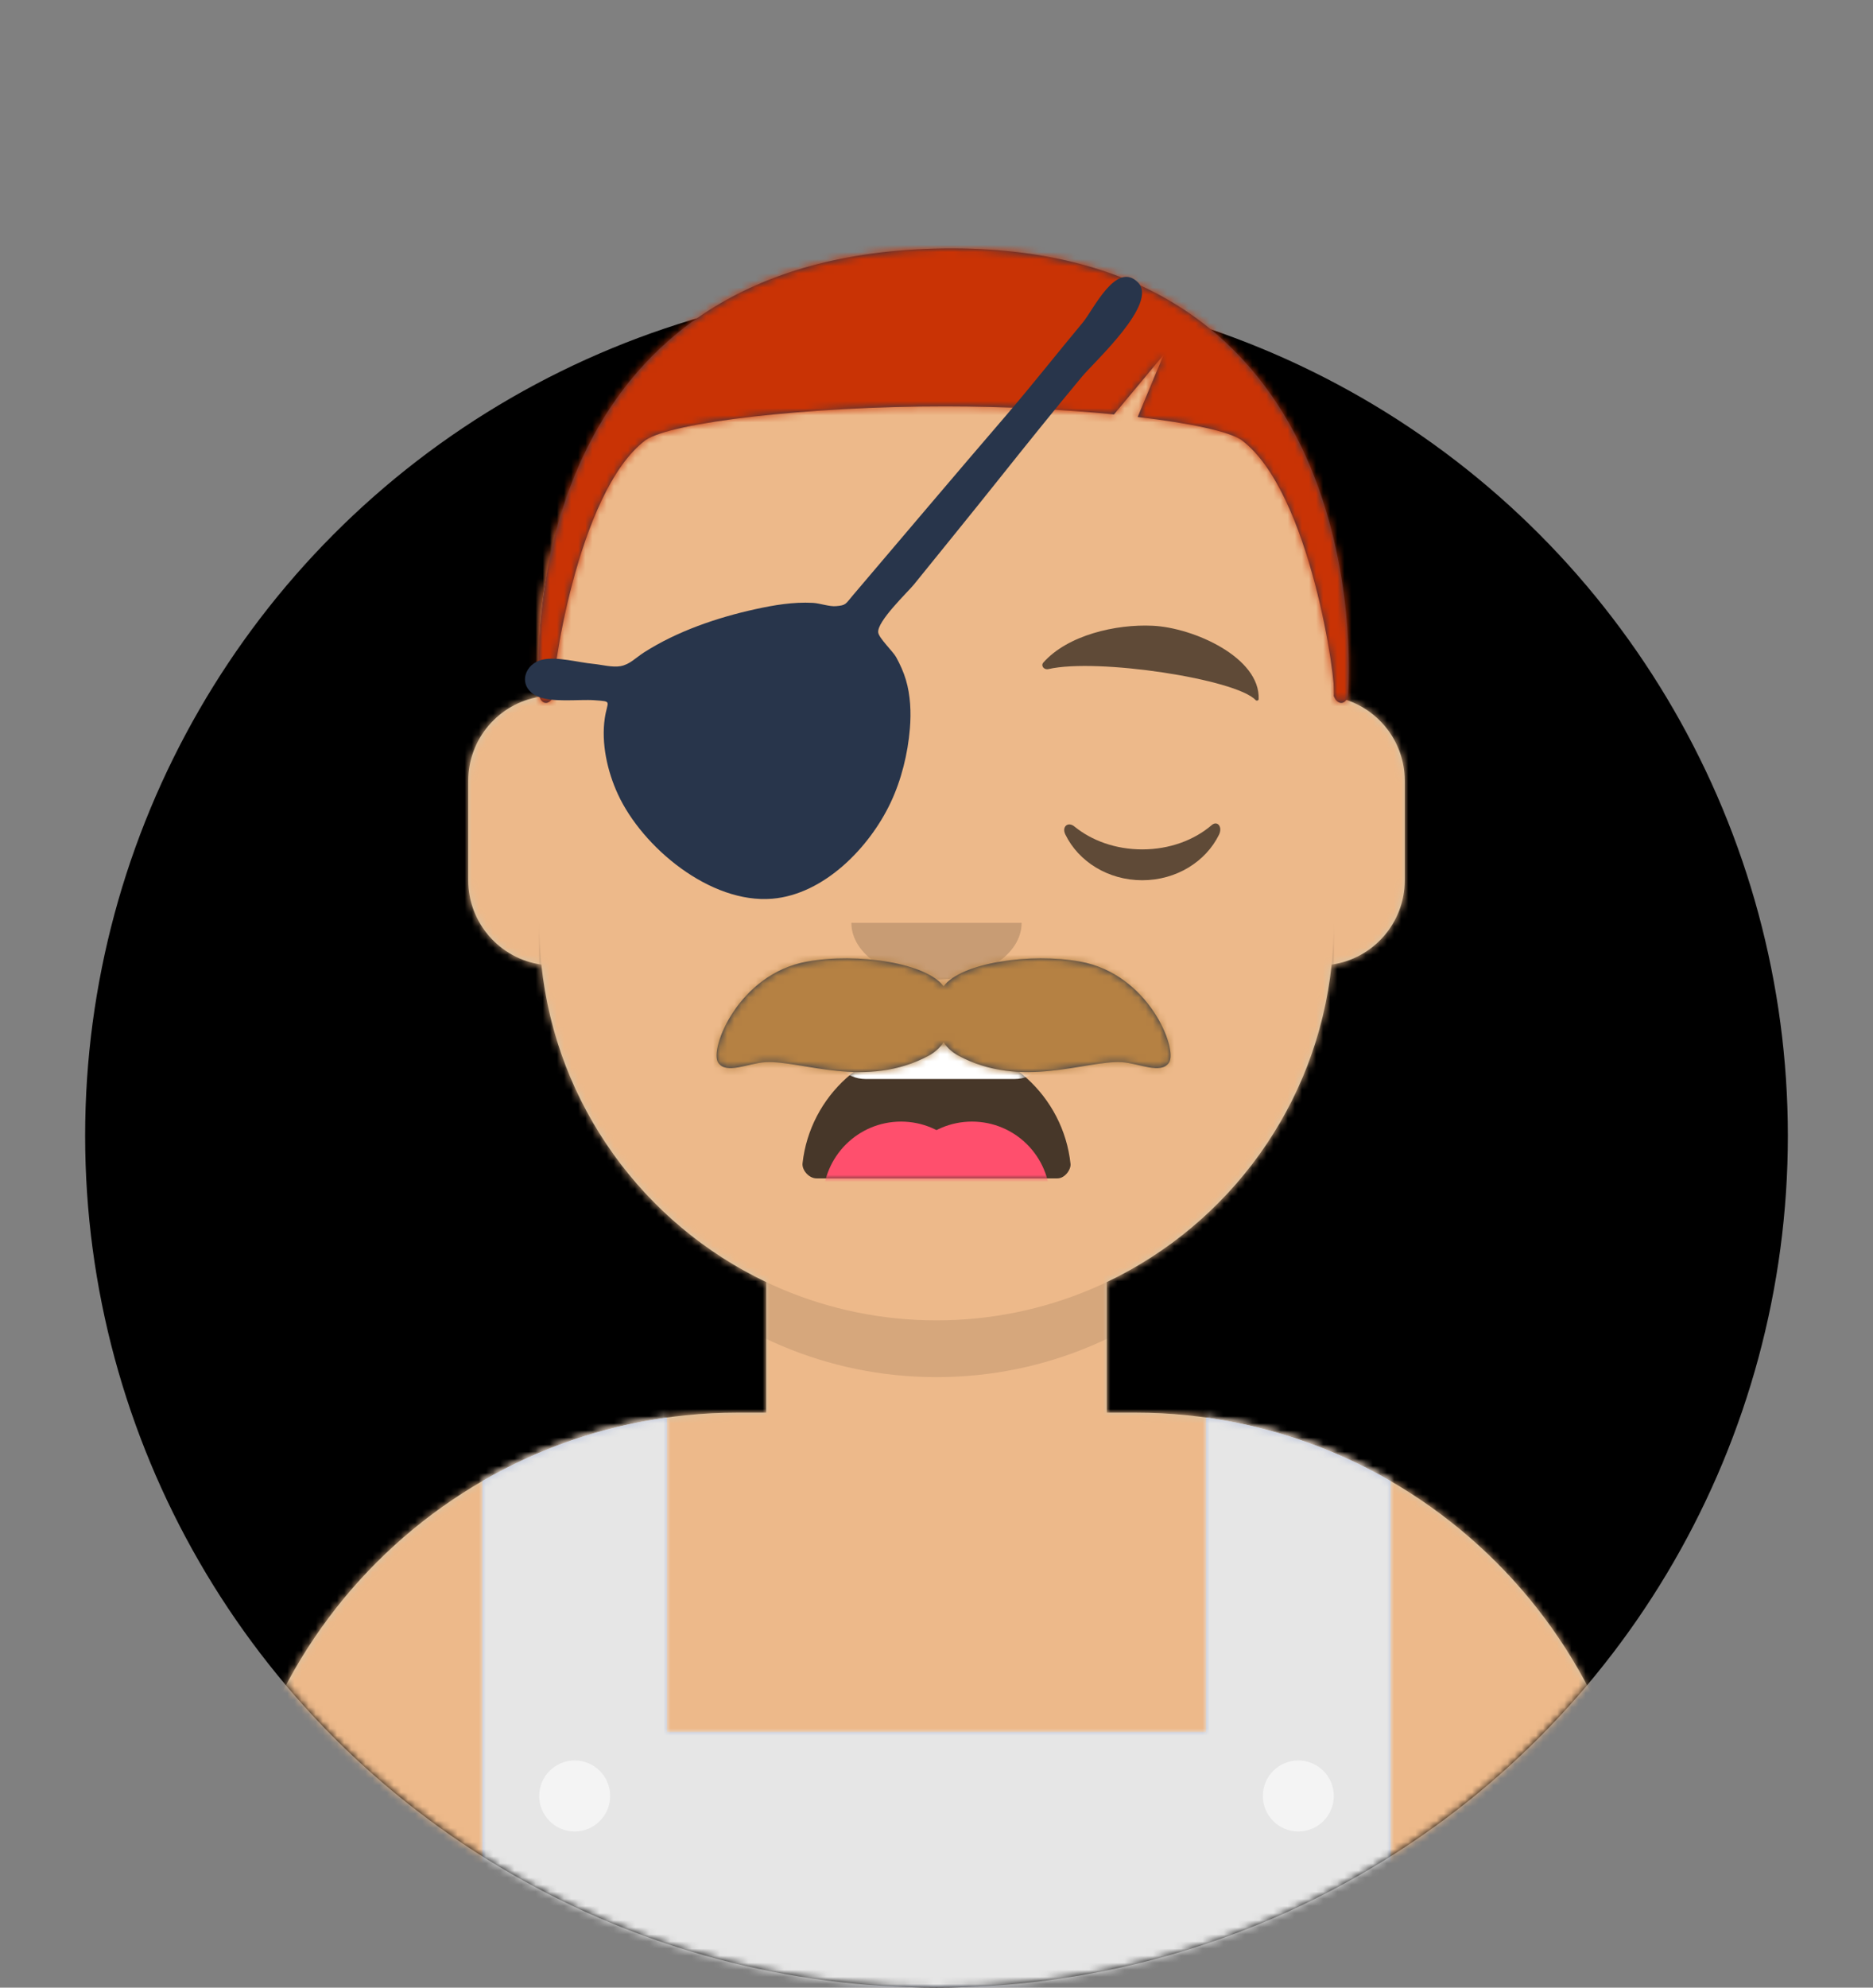 <svg xmlns="http://www.w3.org/2000/svg" xmlns:xlink="http://www.w3.org/1999/xlink" width="264px" height="280px" viewBox="0 0 264 280" version="1.1">
    <rect x="0" y="0" width="264" height="280" fill="#808080" stroke="none"/>
    <title id="circle_Title">Avataaar/Circle</title>
    <desc>Created with python_avatars</desc>
    <defs>
        <circle id="circle_path-1" cx="120" cy="120" r="120" />
        <path d="M-3.19744231e-14,160 L-3.19744231e-14,-1.42108547e-14 L264,-1.42108547e-14 L264,160 L252,160 C252,226.274 198.274,280 132,280 C65.726,280 12,226.274 12,160 L12,160 L-3.19744231e-14,160 Z" id="circle_path-3" />
        <path d="M100,0 C130.928,-5.68137151e-15 156,25.072 156,56 L156.001,62.166 C161.676,63.119 166,68.054 166,74 L166,88 C166,94.052 161.519,99.058 155.694,99.881 C153.628,119.686 141.238,136.422 124.001,144.61 L124,163 L128,163 C167.765,163 200,195.235 200,235 L200,244 L0,244 L0,235 C-4.86974701e-15,195.235 32.235,163 72,163 L76,163 L76,144.611 C58.763,136.422 46.372,119.687 44.305,99.881 C38.481,99.058 34,94.052 34,88 L34,74 C34,68.054 38.325,63.118 44,62.166 L44,56 C44,25.072 69.072,5.68137151e-15 100,0 Z" id="circle_path-5" />
        <path d="M83,36.348 C83,52.629 105.162,65.828 132.5,65.828 C159.838,65.828 182,52.629 182,36.348 C182,34.985 181.845,33.645 181.544,32.331 C210.784,41.488 232,68.792 232,101.052 L232,110 L32,110 L32,101.052 C32,68.397 53.739,40.82 83.534,32.002 C83.182,33.421 83,34.871 83,36.348 Z" id="circle_path-7" />
        <rect id="circle_path-9" x="0" y="0" width="264" height="280" />
        <path d="M74,0 C114.869,0 148,33.131 148,74 L148,84.148 L148,197.608 C135.525,187.237 119.491,181 102,181 L102,181 L98,181 L98,162.611 C115.531,154.283 128.048,137.115 129.791,116.867 C135.569,116.002 140,111.019 140,105 L140,105 L140,92 C140,87.354 137.359,83.324 133.497,81.33 C132.724,81.05 131.952,80.748 131.181,80.426 C130.795,80.32 130.401,80.233 130,80.166 L130,80.166 L130,79.917 C117.224,74.234 104.878,63.071 96.11,47.885 C93.175,42.801 90.831,37.595 89.066,32.397 C80.431,42.941 67.745,53.602 52.342,62.495 C42.778,68.017 33.147,72.291 24,75.266 L24,137.247 C29.602,148.318 38.773,157.278 50,162.611 L50,162.611 L50,181 L46,181 C38.327,181 30.935,182.2 24,184.423 L24,230 C24,244.106 13.569,255.776 0,257.716 L0,74 C0,33.131 33.131,0 74,0 Z" id="circle_path-11" />
    </defs>
    <g id="circle_Avataaar/Circle" stroke="none" stroke-width="1" fill="none" fill-rule="evenodd">
        <g id="circle_Circle" transform="translate(12, 40)">
            <mask id="circle_mask-2" fill="white">
                <use xlink:href="#circle_path-1" />
            </mask>
            <use id="circle_Background-Color" fill="rgba(0,0,0,0.0" xlink:href="#circle_path-1" />
            <g id="circle_Fabric-Color" mask="url(#circle_mask-2)" fill="">
                <rect id="circle_🖍Color" x="0" y="0" width="240" height="240" />
            </g>
        </g>
        <mask id="circle_mask-4" fill="white">
            <use xlink:href="#circle_path-3" />
        </mask>
        <g id="circle_Mask" />
        <g id="circle_Avataaar" mask="url(#circle_mask-4)">
            <g id="circle_Body" transform="translate(32, 36)">
                <mask id="circle_mask-6" fill="white">
                    <use xlink:href="#circle_path-5" />
                </mask>
                <use fill="#D0C6AC" xlink:href="#circle_path-5" />
                <g id="circle_Skin-Color" mask="url(#circle_mask-6)" fill="#EDB98A">
                    <g transform="translate(-32, 0)" id="circle_Color">
                        <rect x="0" y="0" width="264" height="244" />
                    </g>
                </g>
                <path d="M44,94 C44,124.928 69.072,150 100,150 C130.928,150 156,124.928 156,94 L156,94 L156,102 C156,132.928 130.928,158 100,158 C69.072,158 44,132.928 44,102 Z" id="circle_Neck-Shadow" fill-opacity="0.1" fill="#000000" mask="url(#circle_mask-6)" />
            </g>
            <g id="circle_Clothing" transform="translate(0, 170)">
                
            <defs>
        <path d="M196,38.632 L196,110 L68,110 L68,38.632 C75.85,34.091 84.636,30.99 93.999,29.688 L93.999,73.999 L170,73.999 L170.001,29.688 C179.364,30.99 188.15,34.091 196,38.632 Z" id="overall_path-1" />
    </defs>
    <g id="overall_Clothing/Overall" stroke="none" stroke-width="1" fill="none" fill-rule="evenodd">
        <mask id="overall_mask-2" fill="white">
            <use xlink:href="#overall_path-1" />
        </mask>
        <use id="overall_Overall" fill="#B7C1DB" xlink:href="#overall_path-1" />
        <g id="overall_Fabric-Color" mask="url(#overall_mask-2)" fill="#E6E6E6">
            <rect id="overall_🖍Color" x="0" y="0" width="264" height="110" />
        </g>
        <circle id="overall_Button" fill="#F4F4F4" cx="81" cy="83" r="5" />
        <circle id="overall_Button" fill="#F4F4F4" cx="183" cy="83" r="5" />
    </g>
</g>
            <g id="circle_Face" transform="translate(76, 82)" fill="#000000">
                <g id="circle_Mouth" transform="translate(2, 52)">    
                    
                <defs>
        <path d="M35.118,15.128 C36.176,24.62 44.226,32 54,32 C63.804,32 71.874,24.574 72.892,15.04 C72.974,14.273 72.117,13 71.043,13 C56.149,13 44.738,13 37.087,13 C36.007,13 35.012,14.178 35.118,15.128 Z" id="concerned_path-1" />
    </defs>
    <g id="concerned_Mouth/Concerned" stroke="none" stroke-width="1" fill="none" fill-rule="evenodd">
        <mask id="concerned_mask-2" fill="white">
            <use xlink:href="#concerned_path-1" transform="translate(54.004, 22.5) scale(1, -1) translate(-54.004, -22.5)" />
        </mask>
        <use id="concerned_Mouth" fill-opacity="0.7" fill="#000000" transform="translate(54.004, 22.5) scale(1, -1) translate(-54.004, -22.5)" xlink:href="#concerned_path-1" />
        <path d="M44,2 L65,2 C67.761,2 70,4.239 70,7 L70,13 C70,15.761 67.761,18 65,18 L44,18 C41.239,18 39,15.761 39,13 L39,7 C39,4.239 41.239,2 44,2 Z" id="concerned_Teeth" fill="#FFFFFF" mask="url(#concerned_mask-2)" />
        <g id="concerned_Tongue" mask="url(#concerned_mask-2)" fill="#FF4F6D">
            <g transform="translate(38, 24)">
                <circle id="concerned_friend?" cx="11" cy="11" r="11" />
                <circle id="concerned_How-you-doing" cx="21" cy="11" r="11" />
            </g>
        </g>
    </g>
</g>
                <g id="circle_Nose" transform="translate(28, 40)" fill-opacity="0.16">
                    
                <g id="default_Nose/Default" stroke="none" stroke-width="1" fill="none" fill-rule="evenodd" fill-opacity="0.16">
        <path d="M16,8 C16,12.418 21.373,16 28,16 L28,16 C34.627,16 40,12.418 40,8" id="default_Nose" fill="#000000" />
    </g>
</g>
                <g id="circle_Eyes" transform="translate(0, 8)">
                    
                <g id="closed_Eyes/Closed-😌" stroke="none" stroke-width="1" fill="none" fill-rule="evenodd" fill-opacity="0.6">
        <path d="M16.16,32.447 C18.007,28.649 22.164,26 26.998,26 C31.814,26 35.959,28.63 37.815,32.407 C38.367,33.529 37.582,34.447 36.791,33.767 C34.34,31.66 30.859,30.344 26.998,30.344 C23.257,30.344 19.874,31.579 17.438,33.572 C16.547,34.3 15.62,33.558 16.16,32.447 Z" id="closed_Closed-Eye" fill="#000000" transform="translate(27, 30) scale(1, -1) translate(-27, -30) " />
        <path d="M74.16,32.447 C76.007,28.649 80.164,26 84.998,26 C89.814,26 93.959,28.63 95.815,32.407 C96.367,33.529 95.582,34.447 94.791,33.767 C92.34,31.66 88.859,30.344 84.998,30.344 C81.257,30.344 77.874,31.579 75.438,33.572 C74.547,34.3 73.62,33.558 74.16,32.447 Z" id="closed_Closed-Eye" fill="#000000" transform="translate(85, 30) scale(1, -1) translate(-85, -30) " />
    </g>
</g>
                <g id="circle_Eyebrow" fill-opacity="0.6">
                    
                <g id="default_natural_Eyebrow/Natural/Default-Natural" stroke="none" stroke-width="1" fill="none" fill-rule="evenodd" fill-opacity="0.6">
        <path d="M26.039,6.21 C20.278,6.983 11.293,12.005 12.044,17.818 C12.069,18.008 12.357,18.067 12.481,17.908 C14.967,14.72 34.193,10.037 41.194,11.015 C41.835,11.104 42.258,10.443 41.821,10.03 C38.077,6.495 31.2,5.512 26.039,6.21" id="default_natural_Eyebrow" fill="#000000" transform="translate(27, 12) rotate(5) translate(-27, -12) " />
        <path d="M85.039,6.21 C79.278,6.983 70.293,12.005 71.044,17.818 C71.069,18.008 71.357,18.067 71.481,17.908 C73.967,14.72 93.193,10.037 100.194,11.015 C100.835,11.104 101.258,10.443 100.821,10.03 C97.077,6.495 90.2,5.512 85.039,6.21" id="default_natural_Eyebrow" fill="#000000" transform="translate(86, 12) scale(-1, 1) rotate(5) translate(-86, -12) " />
    </g>
</g>
            </g>
            <g id="circle_Top">
                
            <defs>
        <path d="M58,1 C115,0.274 115.719,53.702 115,64 C114.653,65.488 113.327,65.223 113,64 C113.463,62.446 109.704,35.248 100,28 C98.241,26.776 92.753,25.61 85.359,24.739 L89,16 L82.019,24.379 C74.987,23.685 66.658,23.251 58.313,23.246 C39.008,23.232 19.618,25.483 16,28 C6.296,35.248 2.537,62.446 3,64 C2.673,65.223 1.347,65.488 1,64 C0.281,53.702 1,1.726 58,1 Z" id="caesar_side_part_path-1" />
    </defs>
    <g id="caesar_side_part_Top/Short-Hair/The-Caesar-+-Side-Part" stroke="none" stroke-width="1" fill="none" fill-rule="evenodd">
        <g id="caesar_side_part_Facial-Hair" transform="translate(49, 72)"><defs>
        <path d="M64.721,63.464 C71.838,62.17 81.796,63.646 84.107,67.092 L83.998,66.939 L84.01,66.922 C86.531,63.598 96.277,62.191 103.274,63.464 C112.928,65.221 117.019,75.767 115.78,77.679 C114.655,79.415 111.536,77.774 109.12,77.63 C104.119,77.332 94.948,81.51 86.046,76.689 C85.235,76.25 84.539,75.608 83.998,74.839 C83.457,75.608 82.761,76.25 81.95,76.689 C73.048,81.51 63.877,77.332 58.876,77.63 C56.46,77.774 53.341,79.415 52.216,77.679 C50.977,75.767 55.068,65.221 64.721,63.464 Z" id="moustache_magnum_path-1" />
    </defs>
    <g id="moustache_magnum_Facial-Hair/Moustache-Magnum" stroke="none" stroke-width="1" fill="none" fill-rule="evenodd">
        <mask id="moustache_magnum_mask-2" fill="white">
            <use xlink:href="#moustache_magnum_path-1" />
        </mask>
        <use id="moustache_magnum_Hey..." fill="#28354B" xlink:href="#moustache_magnum_path-1" />
        <g id="moustache_magnum_Facial-Hair-Color" mask="url(#moustache_magnum_mask-2)" fill="#B58143">
            <rect id="moustache_magnum_Color" x="0" y="0" width="168" height="152" />
        </g>
    </g>
</g>
        <g id="caesar_side_part_Hair" transform="translate(75, 34)">
            <mask id="caesar_side_part_mask-2" fill="white">
                <use xlink:href="#caesar_side_part_path-1" />
            </mask>
            <use id="caesar_side_part_Caesar" fill="#28354B" xlink:href="#caesar_side_part_path-1" />
            <g id="caesar_side_part_Hair-Color" mask="url(#caesar_side_part_mask-2)" fill="#C93305">
                <g transform="translate(-74, -34)" id="caesar_side_part_Color">
                    <rect x="0" y="0" width="264" height="280" />
                </g>
            </g>
        </g>
        <g id="caesar_side_part_Accessory" transform="translate(62, 85)"><defs>
        <path d="M83.498,93.841 C72.124,94.219 67.05,99.721 63.229,94.13 C60.361,89.932 61.561,82.874 64.241,78.903 C68.054,73.251 73.227,75.985 79.01,75.34 C80.583,75.165 82.163,74.723 83.498,74 C84.834,74.723 86.414,75.165 87.986,75.34 C93.77,75.985 98.943,73.251 102.756,78.903 C105.435,82.874 106.635,89.932 103.767,94.13 C99.946,99.721 94.873,93.463 83.498,93.841 Z M138.72,26 C135.336,40.075 133.781,54.434 131.328,68.671 C130.816,71.639 130.257,74.596 129.662,77.55 C129.538,78.17 129.415,80.473 128.811,80.764 C126.982,81.648 123.254,76.947 122.257,75.885 C119.754,73.219 117.272,70.529 114.223,68.437 C108.063,64.21 100.85,61.711 93.345,61.118 C90.205,60.869 85.959,61.303 83,63.11 C80.041,61.303 75.795,60.869 72.654,61.118 C65.149,61.711 57.937,64.21 51.777,68.437 C48.728,70.529 46.246,73.219 43.742,75.885 C42.746,76.947 39.018,81.648 37.189,80.764 C36.585,80.473 36.462,78.17 36.337,77.55 C35.743,74.596 35.183,71.639 34.672,68.671 C32.219,54.434 30.664,40.075 27.28,26 C26.296,26 25.432,44.748 25.322,46.495 C24.875,53.589 24.353,60.525 25.02,67.626 C26.17,79.875 27.37,95.234 36.592,104.588 C44.925,113.039 57.023,114.806 67.459,120.141 C68.802,120.828 70.584,121.676 72.506,122.371 C74.531,123.934 78.546,125 83.172,125 C88.024,125 92.205,123.827 94.12,122.138 C95.801,121.493 97.345,120.753 98.541,120.141 C108.976,114.805 121.075,113.039 129.408,104.588 C138.63,95.234 139.829,79.875 140.98,67.626 C141.647,60.525 141.125,53.589 140.678,46.495 C140.568,44.748 139.704,26 138.72,26 Z" id="eyepatch_path-1" />
    </defs>
    <g id="eyepatch_Top/Accesories/Eyepatch" stroke="none" stroke-width="1" fill="none" fill-rule="evenodd" transform="translate(-62 -85)">
        <path d="M160.395,39.781 C157.318,36.693 154.119,43.639 152.623,45.428 C149.013,49.749 145.54,54.183 141.868,58.452 C134.616,66.882 127.439,75.374 120.234,83.84 C119.14,85.126 119.273,85.265 117.837,85.389 C116.886,85.471 115.563,84.98 114.574,84.926 C111.824,84.775 109.112,85.235 106.436,85.823 C101.091,86.996 95.426,88.929 90.789,91.898 C89.572,92.677 88.787,93.597 87.467,93.841 C86.318,94.053 84.794,93.63 83.622,93.519 C81.541,93.324 78.538,92.473 76.495,92.914 C73.903,93.474 72.917,96.611 75.56,98 C77.57,99.056 81.571,98.476 83.824,98.645 C86.397,98.837 85.612,98.704 85.247,101.164 C84.724,104.698 85.599,108.646 87.089,111.878 C90.548,119.383 100.123,127.335 108.855,126.603 C116.142,125.992 122.527,119.413 125.519,113.1 C127.051,109.869 127.955,106.192 128.25,102.628 C128.439,100.362 128.334,97.958 127.684,95.763 C127.363,94.678 126.854,93.555 126.308,92.57 C125.866,91.771 123.909,89.92 123.789,89.117 C123.556,87.56 127.973,83.387 128.816,82.344 C132.789,77.428 136.78,72.532 140.722,67.589 C144.603,62.72 148.506,57.864 152.49,53.079 C154.294,50.91 163.318,42.715 160.395,39.781" id="eyepatch_Badass-Eyepatch" fill="#28354B" />
    </g>
</g>
    </g>
</g>
        </g>
    </g>
</svg>